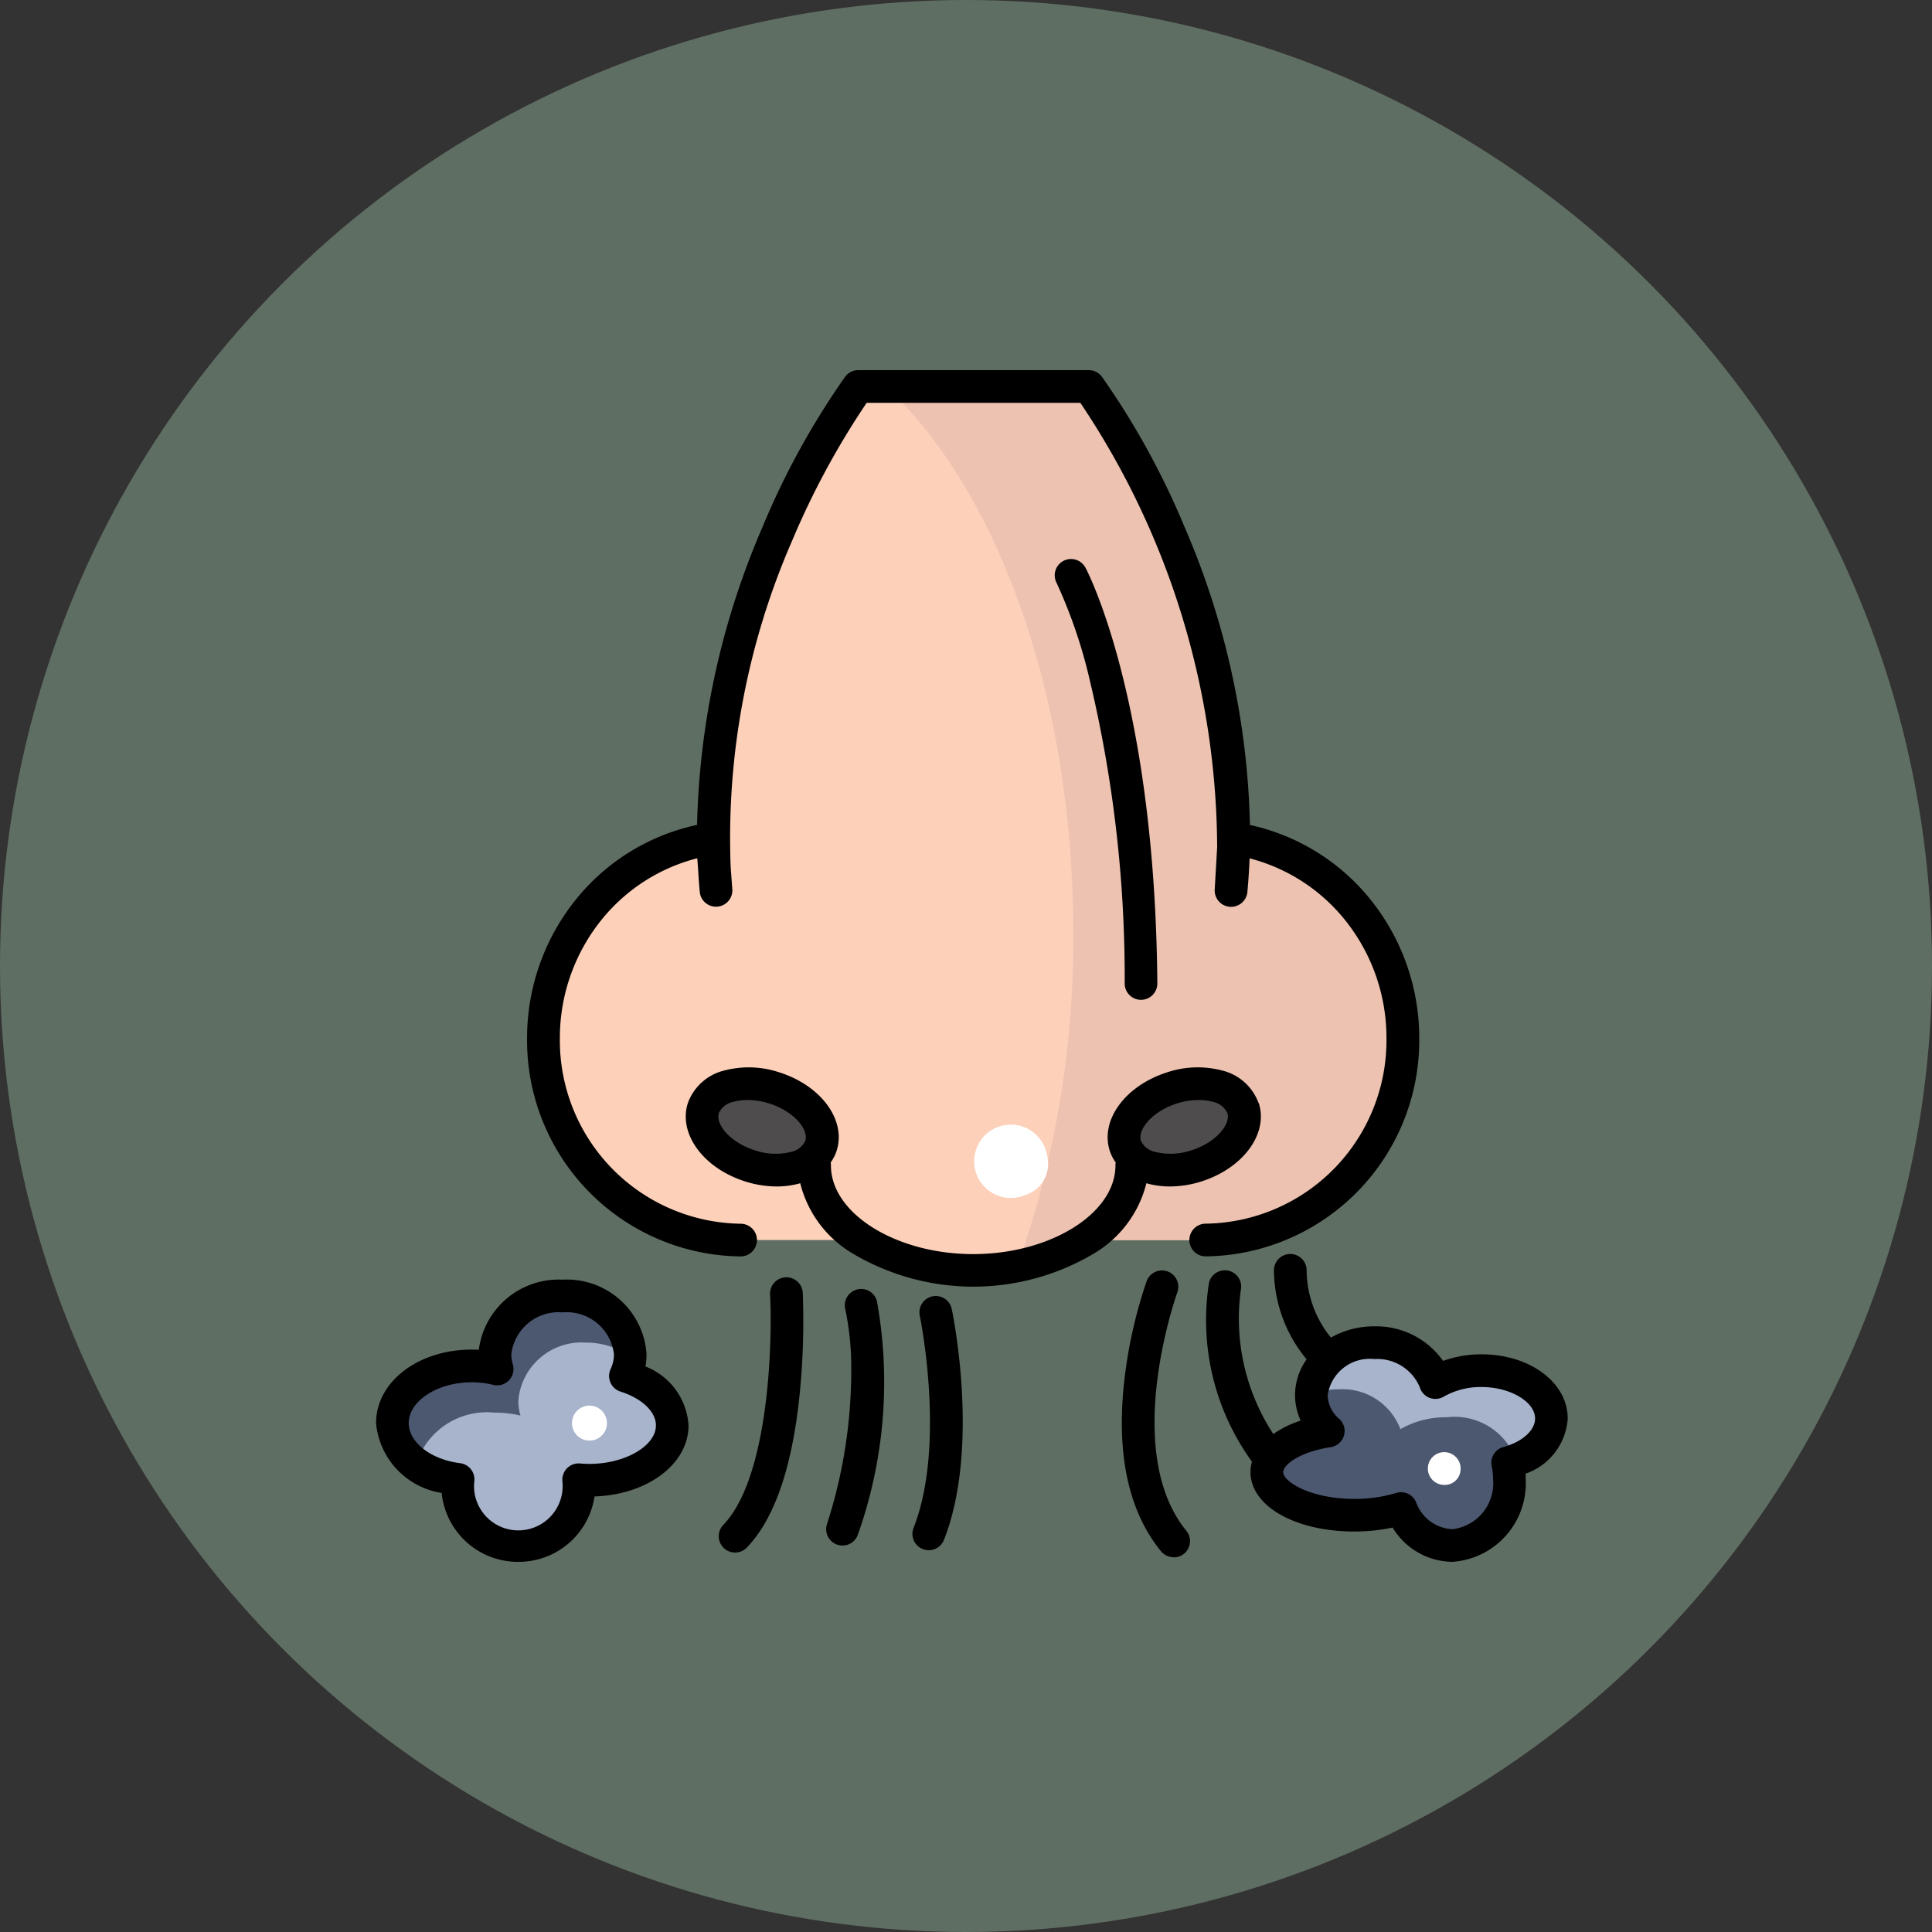 <svg xmlns="http://www.w3.org/2000/svg" width="65" height="65" viewBox="0 0 65 65">
  <rect x="0" y="0" width="65" height="65" fill="#333333" stroke="none"/>
  <g id="Grupo_1102214" data-name="Grupo 1102214" transform="translate(-872.051 -7247)">
    <g id="Grupo_1102213" data-name="Grupo 1102213" transform="translate(872.051 7247)">
      <circle id="Elipse_11559" data-name="Elipse 11559" cx="32.5" cy="32.5" r="32.5" fill="#5f6e62"/>
    </g>
    <g id="breathe_1726427" transform="translate(884.703 7259.453)">
      <path id="Trazado_875524" data-name="Trazado 875524" d="M100.663,28.931a6.765,6.765,0,0,1-4.894,6.552,6.466,6.466,0,0,1-1.736.235H89.957a7.405,7.405,0,0,1-7.5,0H78.38a6.8,6.8,0,0,1-.952-13.5l.078,1.054C76.965,14.173,82.342,7,82.342,7H90.1a27.4,27.4,0,0,1,4.868,15.532l.018-.318a6.739,6.739,0,0,1,5.678,6.717Zm0,0" transform="translate(-66.12 -6.451)" fill="#fcd0b9"/>
      <path id="Trazado_875525" data-name="Trazado 875525" d="M230.358,22.214l-.018.318A27.4,27.4,0,0,0,225.472,7h-6.823c3.751,3.5,6.3,10.406,6.3,18.36A32.859,32.859,0,0,1,223.069,36.6a6.329,6.329,0,0,0,2.26-.88h4.076a6.466,6.466,0,0,0,1.736-.235,6.822,6.822,0,0,0-.785-13.269Zm0,0" transform="translate(-201.493 -6.451)" fill="#edc2b0"/>
      <path id="Trazado_875526" data-name="Trazado 875526" d="M142.149,306.112c-1.093-.352-2.168-.052-2.4.671s.466,1.592,1.559,1.944,2.168.052,2.4-.671S143.242,306.464,142.149,306.112Zm0,0" transform="translate(-128.743 -281.958)" fill="#4f4c4d"/>
      <path id="Trazado_875527" data-name="Trazado 875527" d="M324.709,306.783c-.232-.722-1.307-1.022-2.4-.671s-1.791,1.222-1.559,1.944,1.307,1.022,2.4.671S324.941,307.5,324.709,306.783Zm0,0" transform="translate(-295.542 -281.958)" fill="#4f4c4d"/>
      <path id="Trazado_875528" data-name="Trazado 875528" d="M14.839,399.693a1.725,1.725,0,0,0,.164-.732A2.136,2.136,0,0,0,12.728,397a2.136,2.136,0,0,0-2.275,1.962,1.71,1.71,0,0,0,.073.494,3.608,3.608,0,0,0-.858-.1c-1.473,0-2.668.861-2.668,1.922,0,.949.955,1.737,2.21,1.893a1.975,1.975,0,0,0-.013.225,2.04,2.04,0,1,0,4.08,0,1.964,1.964,0,0,0-.012-.212c.12.01.241.016.365.016,1.538,0,2.785-.825,2.785-1.844,0-.732-.643-1.364-1.576-1.662Zm0,0" transform="translate(-6.451 -365.85)" fill="#a8b3cc"/>
      <path id="Trazado_875529" data-name="Trazado 875529" d="M10.452,400.923a3.6,3.6,0,0,1,.858.1,1.71,1.71,0,0,1-.073-.494,2.136,2.136,0,0,1,2.275-1.962,2.487,2.487,0,0,1,1.488.479c0-.029,0-.058,0-.086A2.136,2.136,0,0,0,12.728,397a2.136,2.136,0,0,0-2.275,1.962,1.71,1.71,0,0,0,.073.494,3.6,3.6,0,0,0-.858-.1c-1.473,0-2.668.861-2.668,1.922a1.707,1.707,0,0,0,.8,1.371,2.5,2.5,0,0,1,2.654-1.724Zm0,0" transform="translate(-6.451 -365.85)" fill="#4c5770"/>
      <path id="Trazado_875530" data-name="Trazado 875530" d="M391.572,419.55c0-.888-1.054-1.609-2.354-1.609a3.04,3.04,0,0,0-1.553.4A2.081,2.081,0,0,0,385.609,417a1.966,1.966,0,0,0-2.118,1.765,1.615,1.615,0,0,0,.57,1.2c-1.194.185-2.061.735-2.061,1.385,0,.8,1.317,1.452,2.942,1.452a5.325,5.325,0,0,0,1.572-.225,1.918,1.918,0,0,0,1.723,1.245,2.1,2.1,0,0,0,1.922-2.236,2.566,2.566,0,0,0-.059-.549C390.964,420.8,391.572,420.225,391.572,419.55Zm0,0" transform="translate(-352.027 -384.281)" fill="#4c5770"/>
      <path id="Trazado_875531" data-name="Trazado 875531" d="M406.728,417.942a3.04,3.04,0,0,0-1.553.4A2.081,2.081,0,0,0,403.118,417,1.97,1.97,0,0,0,401,418.753a2.455,2.455,0,0,1,.942-.184A2.081,2.081,0,0,1,404,419.911a3.039,3.039,0,0,1,1.553-.4,2.2,2.2,0,0,1,2.34,1.437,1.629,1.629,0,0,0,1.19-1.4C409.082,418.662,408.028,417.942,406.728,417.942Zm0,0" transform="translate(-369.537 -384.281)" fill="#a8b3cc"/>
      <path id="Trazado_875532" data-name="Trazado 875532" d="M87.582,29.816a.549.549,0,1,1,0-1.1,6.168,6.168,0,0,0,6.081-6.238,6.327,6.327,0,0,0-1.5-4.106,6.062,6.062,0,0,0-3.105-1.947q-.022.555-.073,1.121a.549.549,0,0,1-1.1-.082l.082-1.42A27.013,27.013,0,0,0,83.364,1.1H76.175a27.017,27.017,0,0,0-2.508,4.639A25.008,25.008,0,0,0,71.6,16.724l.054.733a.549.549,0,0,1-1.095.091q-.034-.378-.055-.752l-.028-.374a6.062,6.062,0,0,0-3.123,1.952,6.327,6.327,0,0,0-1.5,4.106,6.168,6.168,0,0,0,6.081,6.238.549.549,0,1,1,0,1.1A7.267,7.267,0,0,1,64.75,22.48a7.427,7.427,0,0,1,1.766-4.82A7.152,7.152,0,0,1,70.469,15.3a26.706,26.706,0,0,1,2.2-10.018A26.312,26.312,0,0,1,75.452.22a.55.55,0,0,1,.44-.22h7.756a.55.55,0,0,1,.44.22A26.3,26.3,0,0,1,86.87,5.277a26.7,26.7,0,0,1,2.2,10.025A7.152,7.152,0,0,1,93,17.66a7.427,7.427,0,0,1,1.766,4.82,7.268,7.268,0,0,1-7.179,7.336Zm0,0" transform="translate(-59.669 0)"/>
      <path id="Trazado_875533" data-name="Trazado 875533" d="M151.974,300.163a1.741,1.741,0,0,0-1.252-1.1,3.241,3.241,0,0,0-1.839.074c-1.4.451-2.244,1.608-1.914,2.635a1.467,1.467,0,0,0,.2.393.535.535,0,0,0-.009.1c0,1.616-2.192,2.982-4.786,2.982s-4.786-1.365-4.786-2.982a.541.541,0,0,0-.009-.1,1.467,1.467,0,0,0,.2-.393c.33-1.026-.51-2.184-1.913-2.635a3.248,3.248,0,0,0-1.839-.074,1.742,1.742,0,0,0-1.252,1.1c-.33,1.026.511,2.184,1.914,2.635a3.538,3.538,0,0,0,1.076.173,2.847,2.847,0,0,0,.762-.1l.028-.009a3.813,3.813,0,0,0,1.747,2.354,7.943,7.943,0,0,0,8.152,0,3.814,3.814,0,0,0,1.747-2.354l.028.009a2.848,2.848,0,0,0,.762.1,3.538,3.538,0,0,0,1.076-.173c1.4-.452,2.244-1.609,1.914-2.635Zm-16.956,1.589c-.834-.268-1.323-.883-1.2-1.253a.682.682,0,0,1,.5-.377,1.753,1.753,0,0,1,.465-.059,2.449,2.449,0,0,1,.742.12c.834.268,1.323.883,1.2,1.253a.681.681,0,0,1-.5.377A2.178,2.178,0,0,1,135.018,301.753Zm14.706,0a2.172,2.172,0,0,1-1.207.061.683.683,0,0,1-.5-.377c-.119-.37.371-.985,1.2-1.253a2.449,2.449,0,0,1,.742-.12,1.753,1.753,0,0,1,.465.059.684.684,0,0,1,.5.377C151.047,300.869,150.558,301.484,149.724,301.753Zm0,0" transform="translate(-122.284 -275.507)"/>
      <path id="Trazado_875534" data-name="Trazado 875534" d="M293.912,95.844a.549.549,0,0,1-.549-.545,43.2,43.2,0,0,0-1.175-10.209,16.817,16.817,0,0,0-1.116-3.272.549.549,0,0,1,.972-.511c.1.181,2.339,4.543,2.417,13.983a.549.549,0,0,1-.545.554Zm0,0" transform="translate(-268.176 -74.659)"/>
      <path id="Trazado_875535" data-name="Trazado 875535" d="M147.55,398.257a.549.549,0,0,1-.4-.93c1.538-1.6,1.657-6.136,1.573-7.751a.549.549,0,1,1,1.1-.057,24.768,24.768,0,0,1-.1,3.368c-.247,2.482-.846,4.231-1.779,5.2A.548.548,0,0,1,147.55,398.257Zm0,0" transform="translate(-135.467 -358.477)"/>
      <path id="Trazado_875536" data-name="Trazado 875536" d="M193.549,402.619a.55.55,0,0,1-.524-.715,16.879,16.879,0,0,0,.819-5.226,9.63,9.63,0,0,0-.2-2.006.549.549,0,1,1,1.064-.272,15.333,15.333,0,0,1-.636,7.834A.549.549,0,0,1,193.549,402.619Zm0,0" transform="translate(-177.856 -363.074)"/>
      <path id="Trazado_875537" data-name="Trazado 875537" d="M230.551,405.593a.549.549,0,0,1-.511-.751c1.1-2.79.218-7.1.209-7.139a.549.549,0,0,1,1.075-.226c.04.189.961,4.669-.262,7.769A.549.549,0,0,1,230.551,405.593Zm0,0" transform="translate(-211.956 -365.891)"/>
      <path id="Trazado_875538" data-name="Trazado 875538" d="M4.786,399.494a2.578,2.578,0,0,1-2.579-2.32A2.616,2.616,0,0,1,0,394.825c0-1.386,1.413-2.472,3.217-2.472.08,0,.161,0,.24.007A2.708,2.708,0,0,1,6.277,390,2.685,2.685,0,0,1,9.1,392.511a2.268,2.268,0,0,1-.037.41,2.273,2.273,0,0,1,1.45,1.983c0,1.3-1.376,2.328-3.163,2.39a2.581,2.581,0,0,1-2.565,2.2Zm-1.569-6.042c-1.148,0-2.118.629-2.118,1.373,0,.646.743,1.226,1.729,1.349a.549.549,0,0,1,.478.607,1.444,1.444,0,0,0-.01.163,1.491,1.491,0,0,0,2.982,0,1.428,1.428,0,0,0-.008-.154.549.549,0,0,1,.593-.606c.109.009.215.014.317.014,1.191,0,2.236-.6,2.236-1.295,0-.46-.469-.907-1.194-1.138a.55.55,0,0,1-.331-.755,1.172,1.172,0,0,0,.113-.5A1.6,1.6,0,0,0,6.277,391.1a1.6,1.6,0,0,0-1.726,1.412,1.165,1.165,0,0,0,.05.336.549.549,0,0,1-.656.692A3.062,3.062,0,0,0,3.217,393.452Zm0,0" transform="translate(0 -359.4)"/>
      <path id="Trazado_875539" data-name="Trazado 875539" d="M368,384.525c0-1.21-1.275-2.158-2.9-2.158a3.815,3.815,0,0,0-1.293.222,2.761,2.761,0,0,0-2.316-1.163,2.95,2.95,0,0,0-1.458.378,3.625,3.625,0,0,1-.817-2.262.549.549,0,0,0-1.1,0,4.742,4.742,0,0,0,1.1,2.994,2.08,2.08,0,0,0-.39,1.2,2.049,2.049,0,0,0,.19.861,3.464,3.464,0,0,0-.921.452A7.088,7.088,0,0,1,357,380.215a.549.549,0,0,0-1.07-.25,8.119,8.119,0,0,0,1.447,6.015,1.29,1.29,0,0,0-.05.349c0,1.141,1.5,2,3.492,2a6.188,6.188,0,0,0,1.29-.133,2.376,2.376,0,0,0,2.005,1.153,2.646,2.646,0,0,0,2.472-2.785c0-.06,0-.12-.005-.181A2.107,2.107,0,0,0,368,384.525Zm-2.167.962a.549.549,0,0,0-.39.646,2.053,2.053,0,0,1,.046.432,1.556,1.556,0,0,1-1.373,1.687,1.368,1.368,0,0,1-1.218-.911.549.549,0,0,0-.669-.309,4.792,4.792,0,0,1-1.408.2c-1.484,0-2.393-.584-2.393-.9,0-.25.554-.681,1.6-.842a.549.549,0,0,0,.282-.953,1.072,1.072,0,0,1-.386-.794,1.429,1.429,0,0,1,1.569-1.216,1.552,1.552,0,0,1,1.53.948.549.549,0,0,0,.809.315,2.5,2.5,0,0,1,1.27-.322c.961,0,1.8.495,1.8,1.059,0,.4-.429.785-1.068.962Zm0,0" transform="translate(-327.908 -349.256)"/>
      <path id="Trazado_875540" data-name="Trazado 875540" d="M321.511,395.649a.548.548,0,0,1-.426-.2c-1.106-1.356-1.519-3.309-1.228-5.805a15.84,15.84,0,0,1,.745-3.283.549.549,0,0,1,1.032.377c-.019.053-1.9,5.315.3,8.017a.549.549,0,0,1-.425.9Zm0,0" transform="translate(-294.676 -355.711)"/>
      <g id="Grupo_1102212" data-name="Grupo 1102212" transform="translate(6.591 25.847)">
        <path id="Trazado_875541" data-name="Trazado 875541" d="M85.177,444.588a.588.588,0,1,1-.588-.588A.589.589,0,0,1,85.177,444.588Zm0,0" transform="translate(-84 -435.009)" fill="#fff"/>
        <path id="Trazado_875542" data-name="Trazado 875542" d="M452.1,465.51a.551.551,0,1,0-.549.51A.531.531,0,0,0,452.1,465.51Zm0,0" transform="translate(-422.204 -454.362)" fill="#fff"/>
        <path id="Trazado_875543" data-name="Trazado 875543" d="M260.734,329.973a1.234,1.234,0,1,0-.751,1.357A1.109,1.109,0,0,0,260.734,329.973Zm0,0" transform="translate(-244.753 -329.416)" fill="#fff"/>
      </g>
    </g>
  </g>
</svg>
